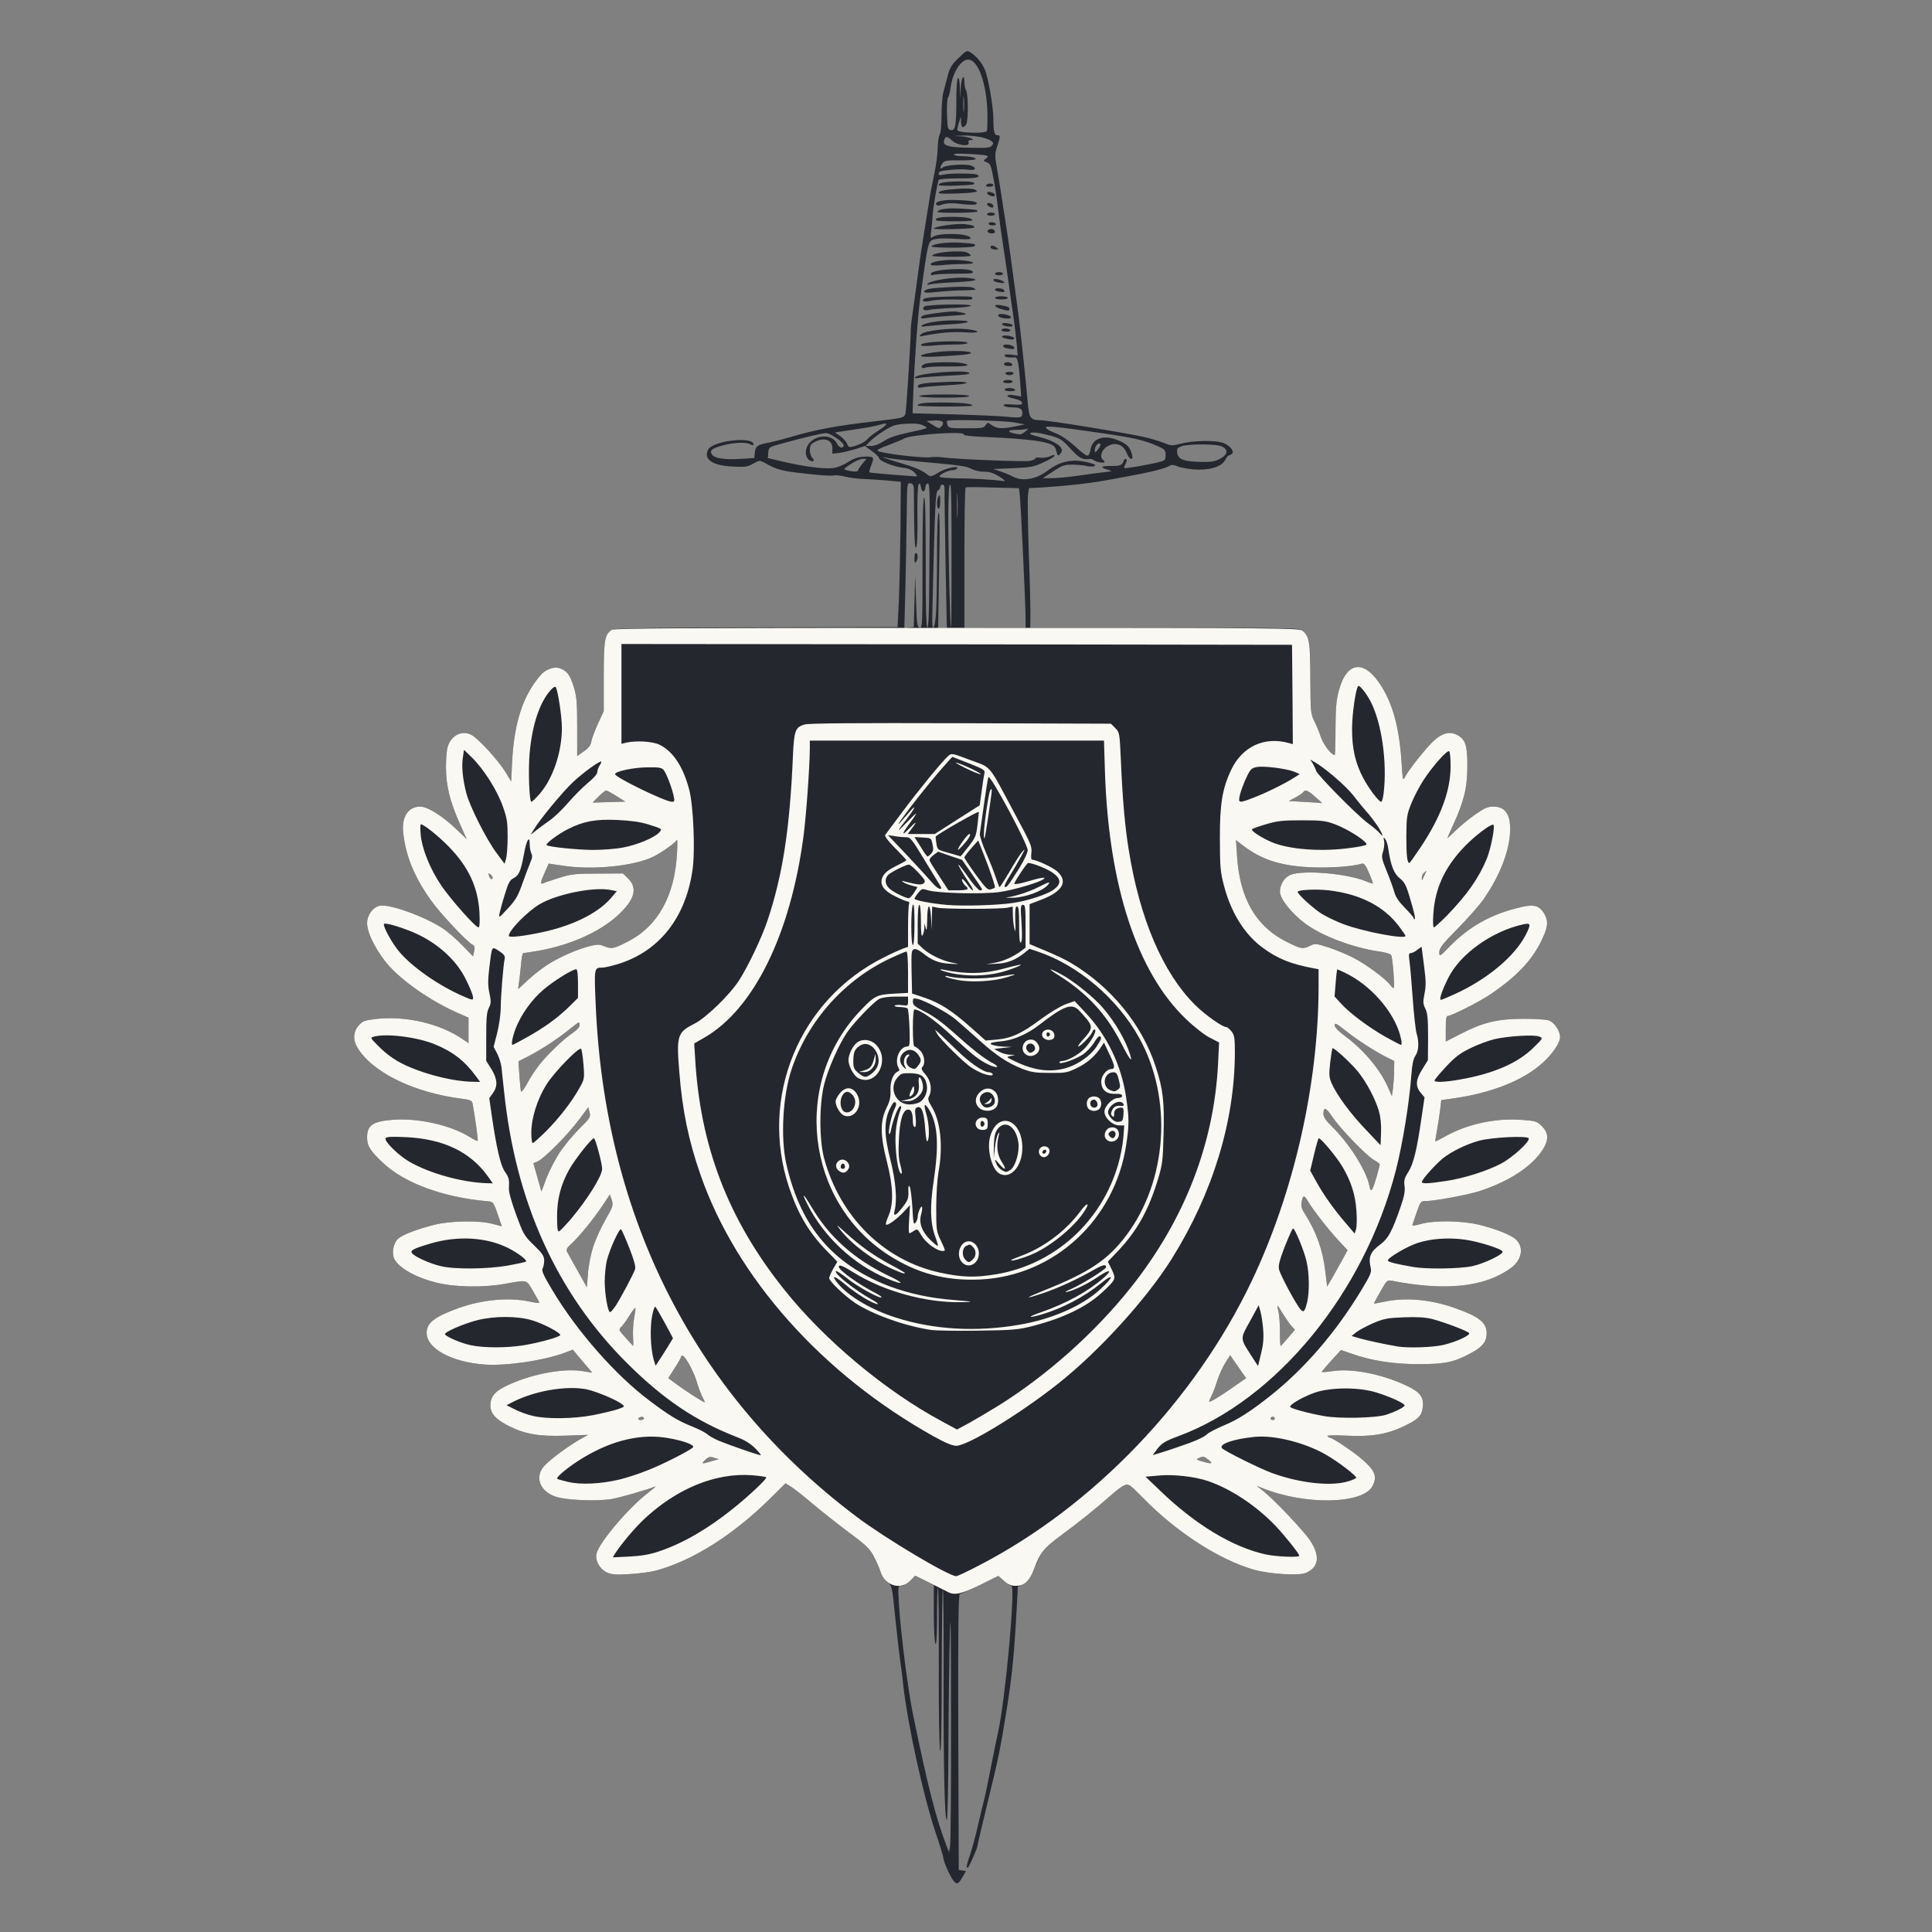 <!DOCTYPE svg PUBLIC "-//W3C//DTD SVG 20010904//EN" "http://www.w3.org/TR/2001/REC-SVG-20010904/DTD/svg10.dtd">
<svg className="logoSize" width="1200px" height="1200px" viewBox="0 0 12000 12000" preserveAspectRatio="xMidYMid meet">
<rect x="0" y="0" width="12000" height="12000" fill="#808080" stroke="none"/>
<g id="layer101" fill="#25272e" stroke="none">
 <path d="M5919 11677 c-21 -29 -59 -116 -59 -134 0 -8 -22 -81 -49 -161 -76 -225 -174 -674 -201 -917 -5 -49 -14 -121 -20 -160 -5 -38 -19 -157 -30 -263 -19 -191 -20 -193 -49 -218 -16 -13 -35 -41 -42 -62 -6 -20 -25 -63 -41 -94 -26 -49 -47 -70 -157 -151 -69 -52 -170 -132 -225 -178 -54 -46 -114 -93 -133 -105 l-34 -21 -93 92 c-231 229 -485 389 -711 450 -33 9 -108 19 -166 22 -87 5 -112 3 -141 -11 -44 -21 -72 -73 -63 -116 15 -68 200 -286 318 -376 34 -26 55 -44 47 -41 -63 24 -217 68 -273 78 -92 15 -287 7 -349 -16 -95 -34 -127 -119 -71 -186 32 -38 146 -123 222 -167 l54 -30 -139 5 c-162 6 -248 -8 -348 -57 -85 -42 -118 -78 -120 -128 -1 -52 24 -87 87 -118 146 -75 360 -118 484 -98 l62 10 -26 -30 c-14 -17 -42 -50 -61 -72 l-34 -41 -47 18 c-133 50 -371 85 -506 74 -203 -16 -355 -100 -355 -196 0 -63 48 -100 200 -155 146 -52 310 -67 438 -40 34 7 62 11 62 7 0 -3 -18 -35 -39 -71 -43 -74 -32 -71 -175 -46 -137 25 -313 21 -428 -8 -139 -35 -249 -102 -264 -160 -10 -41 4 -93 32 -115 32 -25 115 -56 219 -83 102 -26 283 -29 366 -6 l56 15 -26 -76 c-24 -70 -28 -76 -56 -79 -279 -24 -521 -112 -656 -239 -80 -75 -99 -106 -99 -158 0 -76 35 -100 160 -110 155 -12 357 33 474 105 27 17 51 29 53 26 4 -4 -19 -165 -32 -232 -4 -18 -15 -23 -62 -29 -300 -37 -559 -163 -653 -318 -29 -47 -26 -100 8 -138 24 -27 36 -32 107 -40 185 -21 396 28 538 125 l37 25 0 -79 0 -79 -52 -23 c-162 -69 -333 -184 -432 -288 -79 -84 -146 -211 -146 -275 0 -51 35 -100 78 -109 60 -14 287 69 399 145 26 18 78 63 115 101 l66 68 7 -32 c6 -24 3 -33 -11 -41 -34 -17 -198 -192 -256 -273 -103 -144 -156 -272 -173 -416 -13 -102 29 -168 105 -168 46 0 139 58 226 142 l63 60 -44 -98 c-60 -134 -85 -236 -85 -348 0 -50 4 -106 10 -125 20 -72 88 -108 147 -77 42 21 166 156 211 229 l37 61 6 -125 c13 -243 68 -411 178 -537 31 -35 84 -54 118 -41 46 17 62 39 86 113 19 63 22 92 22 252 l0 180 41 -29 c31 -21 43 -38 47 -62 3 -18 22 -68 41 -110 l36 -78 0 -214 c0 -231 7 -267 53 -292 16 -8 258 -12 897 -14 l875 -2 8 -165 c4 -91 8 -294 10 -451 l2 -286 -90 -9 c-49 -4 -115 -8 -145 -9 -30 -1 -79 -7 -108 -14 -29 -7 -62 -11 -73 -8 -11 3 -59 1 -107 -4 -223 -23 -236 -26 -326 -76 -27 -14 -31 -14 -68 7 -35 20 -51 22 -127 18 -128 -6 -184 -46 -152 -106 29 -55 281 -83 281 -32 0 7 -6 8 -19 0 -28 -15 -98 -12 -166 5 -74 20 -91 33 -72 59 17 24 79 32 182 26 l80 -5 3 -32 c4 -41 17 -51 83 -63 30 -6 90 -21 134 -34 163 -48 283 -71 545 -101 161 -19 166 -20 174 -47 6 -20 35 -488 33 -529 0 -9 7 -69 17 -135 9 -65 24 -171 32 -234 8 -63 25 -171 36 -240 11 -69 24 -150 29 -180 4 -30 18 -102 30 -160 13 -58 23 -134 23 -170 1 -36 6 -74 13 -85 7 -12 11 -62 11 -120 0 -55 5 -118 11 -140 6 -22 18 -68 27 -103 14 -53 26 -72 68 -112 50 -48 52 -49 76 -33 34 22 67 61 86 103 22 51 54 233 54 311 0 76 6 99 26 99 18 0 18 7 -2 69 -16 47 -16 57 0 148 9 54 22 127 27 163 5 36 16 106 24 155 14 84 45 308 80 575 14 105 44 388 60 568 8 80 18 92 77 92 45 0 521 77 633 102 50 11 110 29 136 40 42 17 49 18 102 4 80 -21 222 -23 269 -3 43 18 68 55 47 68 -8 5 -16 9 -19 9 -3 0 -13 13 -22 30 -24 42 -105 64 -201 55 -40 -4 -84 -13 -98 -20 -16 -7 -32 -9 -40 -4 -31 19 -109 39 -271 69 -29 5 -93 17 -143 26 -95 17 -218 31 -372 41 l-92 5 -6 42 c-3 22 -1 187 5 366 7 179 11 355 10 393 l-1 67 834 0 c825 0 835 0 860 20 40 32 47 77 47 303 0 198 1 210 23 255 13 26 32 72 42 102 16 46 64 109 85 110 3 0 5 -73 5 -162 1 -135 4 -177 22 -242 50 -184 162 -191 268 -16 70 115 108 263 121 474 7 105 7 108 22 80 25 -48 139 -190 183 -228 51 -44 95 -54 138 -32 54 28 66 65 65 201 -1 132 -21 212 -90 363 -19 41 -34 76 -34 78 0 1 23 -20 51 -47 29 -28 83 -73 122 -100 57 -40 78 -49 112 -49 72 0 105 44 105 140 0 124 -61 286 -165 435 -27 39 -100 121 -162 184 -94 95 -113 120 -113 145 0 30 1 30 67 -38 117 -119 249 -194 417 -236 100 -26 135 -19 167 34 23 38 24 71 4 122 -60 149 -158 259 -342 383 -67 45 -238 131 -260 131 -10 0 -13 20 -13 79 l0 80 98 -50 c137 -70 226 -91 387 -91 72 0 142 4 157 11 33 12 68 65 68 102 0 36 -47 106 -110 162 -121 109 -314 185 -550 219 l-78 11 -7 61 c-4 34 -13 91 -20 129 -7 37 -11 67 -9 67 2 0 32 -16 67 -35 136 -75 312 -112 472 -99 84 6 92 9 122 39 42 42 44 84 5 146 -67 105 -210 198 -395 258 -72 23 -278 61 -331 61 -31 0 -33 3 -56 68 -13 37 -25 72 -27 79 -3 8 13 7 54 -5 83 -23 254 -21 363 6 105 26 197 63 227 92 49 47 36 124 -29 173 -161 121 -406 148 -743 82 -29 -5 -32 -2 -71 67 -23 40 -41 74 -40 75 1 1 30 -5 66 -12 129 -28 285 -14 435 39 149 52 197 89 199 154 1 51 -22 84 -86 120 -111 62 -168 75 -333 75 -161 0 -296 -21 -423 -66 l-63 -22 -59 65 c-33 36 -59 68 -60 71 0 3 28 1 62 -4 122 -20 311 17 465 90 85 40 108 72 100 135 -7 54 -29 75 -122 119 -105 49 -200 64 -356 56 -75 -4 -117 -2 -114 3 4 6 11 10 16 10 16 0 151 91 204 138 77 68 90 104 60 162 -58 113 -418 120 -681 14 l-39 -15 35 27 c68 52 256 250 298 313 63 96 54 167 -28 201 -44 18 -225 7 -320 -20 -216 -61 -485 -235 -691 -447 -85 -86 -88 -88 -115 -77 -16 7 -63 42 -104 79 -67 59 -178 147 -345 273 -46 35 -62 55 -86 110 -54 122 -64 137 -96 152 l-31 15 -6 115 c-16 299 -30 441 -62 640 -42 261 -50 301 -125 607 -32 133 -59 247 -59 253 0 10 -48 119 -57 129 -1 2 -5 2 -8 -1 -3 -3 5 -36 19 -74 13 -38 36 -123 51 -189 15 -66 31 -133 36 -150 5 -16 24 -109 43 -205 19 -97 39 -196 45 -220 45 -199 110 -910 83 -910 -6 0 -27 -14 -46 -31 l-35 -31 -114 56 c-62 31 -119 56 -125 56 -9 0 -12 202 -10 858 l3 857 22 3 23 3 -23 40 c-25 44 -36 47 -58 16z m-12 -1017 c0 -525 -2 -688 -7 -520 -4 135 -8 450 -9 700 -1 250 -5 458 -10 463 -14 14 -22 -370 -20 -911 1 -282 -1 -516 -5 -519 -3 -4 -6 227 -7 513 0 338 -4 509 -10 489 -5 -17 -9 -239 -8 -518 1 -268 -1 -491 -5 -494 -3 -4 -6 77 -6 178 0 122 -4 179 -10 169 -5 -8 -10 -94 -10 -191 l0 -175 -58 -28 -58 -28 -31 31 c-18 17 -41 31 -54 31 -22 0 -22 1 -16 108 10 175 56 534 87 687 94 457 143 650 213 830 l12 30 6 -40 c4 -22 7 -384 6 -805z m-1488 -1584 l45 -13 -30 -9 c-24 -8 -33 -6 -53 13 -28 26 -23 28 38 9z m3086 -10 c-25 -20 -33 -22 -54 -12 -24 11 -24 11 15 23 61 18 72 15 39 -11z m-3505 -256 c0 -5 -6 -10 -14 -10 -8 0 -18 5 -21 10 -3 6 3 10 14 10 12 0 21 -4 21 -10z m3918 -1 c-2 -6 -8 -10 -13 -10 -5 0 -11 4 -13 10 -2 6 4 11 13 11 9 0 15 -5 13 -11z m-3557 -136 c-10 -21 -26 -64 -35 -96 -18 -60 -71 -157 -87 -157 -5 0 -9 4 -9 8 0 5 -18 37 -40 70 l-39 62 57 42 c51 38 161 108 169 108 2 0 -5 -17 -16 -37z m3301 -59 l78 -54 -34 -48 c-18 -26 -40 -58 -49 -71 l-16 -24 -31 49 c-17 27 -39 77 -50 111 -10 34 -26 76 -35 92 -8 17 -15 33 -15 36 0 9 66 -30 152 -91z m-3730 -312 c-2 -32 1 -85 7 -117 6 -32 9 -60 7 -62 -2 -2 -18 19 -35 46 -17 28 -39 59 -50 70 -20 20 -20 20 25 70 25 28 47 51 47 51 1 0 1 -26 -1 -58z m4068 8 l43 -51 -21 -22 c-11 -12 -34 -46 -52 -74 -17 -29 -33 -53 -35 -53 -2 0 1 17 6 38 5 20 9 76 9 125 0 48 2 87 4 87 2 0 23 -23 46 -50z m-4316 -565 c14 -44 48 -120 76 -168 48 -84 50 -91 40 -123 l-12 -35 -45 68 c-58 87 -144 192 -192 236 -31 28 -36 38 -28 53 5 11 35 64 66 119 l56 100 7 -85 c3 -47 18 -121 32 -165z m4659 70 l27 -50 -56 -60 c-60 -64 -158 -189 -189 -242 -24 -42 -33 -41 -40 1 -5 26 -1 43 18 72 75 119 113 228 129 362 l11 93 37 -63 c20 -35 48 -86 63 -113z m-4868 -655 c27 -41 82 -108 122 -148 69 -68 73 -75 65 -104 l-8 -31 -59 79 c-68 92 -217 242 -256 258 l-26 11 25 88 25 88 31 -83 c18 -46 54 -117 81 -158z m5074 153 c11 -39 21 -75 21 -80 0 -5 -16 -17 -36 -28 -44 -24 -213 -198 -260 -270 -38 -57 -54 -62 -54 -17 0 20 15 42 56 82 107 106 212 273 230 367 8 44 17 34 43 -54z m110 -660 l1 -63 -52 -26 c-73 -37 -181 -107 -255 -166 -53 -42 -63 -47 -63 -30 0 13 24 38 68 70 115 86 215 206 263 315 l24 55 7 -46 c3 -26 7 -75 7 -109z m-5314 -33 c52 -68 156 -167 213 -205 24 -16 42 -35 42 -46 0 -11 -2 -19 -5 -19 -3 0 -31 21 -63 47 -69 56 -165 119 -249 163 l-63 32 6 87 c3 47 8 92 10 100 2 7 18 -13 36 -45 17 -33 50 -84 73 -114z m75 -640 c79 -46 166 -83 241 -103 48 -12 61 -12 89 -1 48 20 61 18 150 -28 186 -95 291 -284 305 -548 3 -52 3 -90 -1 -83 -7 16 -91 76 -142 102 -118 60 -379 87 -565 58 l-89 -13 -24 54 c-29 65 -30 77 -6 67 9 -5 53 -19 97 -33 71 -23 98 -26 237 -26 l157 -1 30 29 c65 62 44 136 -67 236 -112 101 -294 181 -486 215 -49 8 -92 15 -96 15 -5 0 -11 33 -14 73 -4 39 -9 90 -13 112 l-5 39 68 -63 c38 -35 98 -80 134 -101z m5235 57 c-4 -52 -10 -100 -15 -106 -4 -7 -37 -16 -73 -21 -165 -24 -358 -97 -462 -175 -84 -63 -155 -153 -155 -196 0 -45 27 -89 65 -105 79 -32 352 -9 470 40 21 9 40 15 42 13 1 -2 -9 -31 -24 -65 -19 -46 -31 -61 -42 -58 -61 18 -200 28 -315 23 -188 -8 -307 -46 -421 -132 l-48 -37 6 93 c16 267 116 442 307 538 92 46 103 48 148 25 30 -15 37 -14 115 11 45 15 116 44 157 66 78 40 201 132 227 169 8 12 17 19 20 16 3 -2 2 -47 -2 -99z m198 -612 c9 -18 9 -19 -6 -6 -10 7 -17 23 -16 35 0 14 2 16 6 6 3 -8 10 -24 16 -35z m-5793 26 c0 -5 -6 -14 -14 -20 -12 -10 -13 -8 -9 8 5 21 23 30 23 12z m770 -506 c-30 -19 -60 -35 -65 -35 -6 0 -27 17 -48 38 l-36 37 102 -3 101 -3 -54 -34z m4340 5 c-46 -41 -64 -48 -75 -30 -4 6 -25 20 -48 33 l-42 22 100 6 c55 3 102 6 105 7 3 0 -15 -17 -40 -38z m-2490 -1215 l4 -160 6 160 c4 142 7 160 23 163 16 3 17 -21 17 -402 0 -270 3 -406 10 -406 7 0 10 135 10 402 -1 272 3 404 10 406 7 3 11 -95 12 -302 5 -548 4 -589 -9 -593 -6 -2 -13 7 -15 22 -4 36 -22 36 -28 0 -4 -23 -8 -27 -15 -15 -5 8 -8 96 -7 195 2 109 -1 186 -8 195 -7 10 -10 -38 -12 -160 -1 -96 -2 -188 -2 -205 -1 -22 -6 -31 -22 -33 -20 -3 -20 1 -22 180 -1 101 -5 304 -8 451 l-7 269 29 -4 29 -3 5 -160z m134 73 c3 -50 6 -209 6 -354 0 -166 4 -265 10 -269 7 -4 8 112 3 354 l-6 361 27 0 27 0 -8 -407 c-4 -225 -7 -425 -6 -445 1 -27 -3 -38 -13 -38 -8 0 -14 7 -14 15 0 7 -7 18 -15 22 -12 7 -16 70 -25 383 -5 206 -10 396 -10 423 0 82 17 51 24 -45z m96 -154 c1 -557 0 -644 -10 -644 -6 0 -10 72 -10 198 0 223 11 694 17 689 2 -2 3 -111 3 -243z m460 189 c1 -74 -30 -715 -36 -769 l-5 -42 -162 -4 c-89 -3 -165 -3 -169 -1 -5 2 -8 200 -8 439 l0 434 190 0 190 0 0 -57z m-423 -765 c-2 -35 -3 -7 -3 62 0 69 1 97 3 63 2 -35 2 -91 0 -125z m260 -118 c-36 -22 -60 -30 -95 -30 -26 0 -60 -8 -77 -17 -32 -18 -68 -23 -325 -46 -91 -8 -178 -18 -195 -22 -65 -16 -15 4 75 30 93 27 138 46 172 74 18 14 23 13 76 -19 38 -23 119 -39 108 -22 -4 7 -16 12 -28 12 -28 0 -89 30 -82 41 3 5 58 10 122 10 97 1 188 7 281 17 8 1 -6 -11 -32 -28z m226 4 c20 -7 52 -24 70 -38 82 -63 162 -79 262 -52 37 10 45 16 32 21 -9 4 -30 4 -45 0 -15 -5 -54 -8 -87 -9 -54 0 -66 3 -124 42 l-64 42 55 0 c30 0 99 -6 154 -14 54 -8 128 -18 164 -22 60 -7 62 -8 33 -16 -54 -14 -46 -25 18 -24 58 1 69 -4 82 -39 3 -5 8 -6 13 -2 4 4 2 17 -5 28 -7 12 -10 23 -8 26 5 5 155 -21 220 -38 33 -9 37 -13 37 -43 0 -29 -5 -35 -47 -54 -94 -41 -146 -53 -428 -93 -146 -21 -217 -29 -246 -29 -25 0 -28 2 -17 13 7 7 35 21 62 31 30 12 75 43 113 78 34 32 69 58 76 58 9 0 17 -15 21 -39 11 -71 87 -94 178 -53 50 22 65 38 78 81 13 47 -14 40 -33 -8 -23 -56 -81 -70 -131 -30 -26 21 -35 62 -16 74 6 3 10 10 10 14 0 10 -51 2 -67 -11 -6 -5 -17 -8 -25 -7 -45 6 -64 -5 -120 -65 -60 -65 -63 -67 -187 -95 -25 -5 -51 -6 -59 -2 -10 6 2 12 39 21 119 29 180 74 145 108 -16 17 -15 19 -30 -32 -13 -41 -129 -59 -464 -73 -64 -3 -110 -9 -106 -14 14 -23 -332 0 -371 25 -11 7 -55 25 -98 41 -50 18 -74 31 -65 36 30 16 280 46 328 39 19 -3 58 -2 85 2 77 10 485 27 528 21 20 -3 37 -10 37 -15 0 -6 14 -8 33 -5 18 2 44 -2 60 -9 17 -9 27 -11 27 -4 0 6 -30 25 -67 41 -59 28 -79 32 -190 37 l-123 5 47 16 c27 9 62 24 78 33 36 19 87 20 138 2z m-752 -28 c-16 -17 -39 -27 -74 -31 -62 -8 -147 -43 -147 -60 0 -6 -20 -26 -44 -43 l-44 -32 -58 19 c-33 10 -78 21 -101 24 l-43 5 0 -34 c0 -52 -50 -70 -110 -39 -24 13 -30 22 -30 50 0 18 7 40 15 48 18 18 8 29 -15 17 -26 -14 -33 -55 -15 -90 37 -71 153 -80 184 -14 12 26 41 33 41 9 0 -18 -82 -75 -109 -75 -22 0 -138 27 -271 64 -84 23 -85 23 -88 57 l-3 34 93 22 c127 30 250 46 306 41 29 -3 66 -17 99 -38 40 -25 64 -32 105 -34 58 -1 60 2 37 61 -7 18 -11 34 -9 37 3 2 66 8 140 14 74 5 141 10 149 11 10 0 7 -7 -8 -23z m-351 -15 c0 -5 12 -23 26 -40 l26 -31 -24 0 c-14 0 -46 14 -73 32 -47 31 -48 33 -24 39 36 10 69 10 69 0z m2251 -73 c46 -26 49 -55 9 -75 -31 -16 -205 -17 -249 -2 -28 10 -32 15 -29 42 4 40 45 55 151 56 63 1 85 -3 118 -21z m-747 -90 c-9 -14 -34 12 -34 36 1 21 1 21 20 -3 11 -12 17 -27 14 -33z m-1483 -4 c14 -7 32 -20 39 -29 8 -10 38 -33 68 -52 60 -38 62 -53 5 -34 -21 6 -92 20 -158 29 l-119 18 33 23 c18 13 37 34 42 47 7 21 13 23 36 18 16 -4 40 -13 54 -20z m137 -13 c28 -20 75 -37 140 -51 146 -32 141 -30 107 -47 -21 -11 -49 -14 -105 -11 -67 4 -84 9 -137 42 -33 20 -73 51 -89 67 l-28 29 35 0 c21 0 50 -12 77 -29z m882 -62 c18 -15 20 -19 7 -15 -10 3 -39 6 -63 6 -70 0 -57 18 21 28 6 1 21 -8 35 -19z m-520 -34 c20 -24 -1 -37 -51 -33 l-44 3 35 22 c42 27 44 27 60 8z m272 -4 c12 -19 12 -19 39 0 31 22 63 24 145 7 l59 -12 -65 -12 c-62 -12 -407 -20 -417 -10 -3 2 -2 14 2 25 6 20 14 21 116 21 97 0 110 -2 121 -19z m228 -76 c0 -27 -17 -35 -70 -35 -21 0 -42 -5 -46 -11 -5 -8 11 -10 55 -7 52 4 61 2 59 -11 -2 -10 -22 -20 -53 -26 -57 -12 -46 -30 11 -19 l37 7 -7 -95 c-7 -102 -16 -148 -28 -148 -5 0 -21 0 -38 0 -16 0 -30 -5 -30 -11 0 -8 14 -10 41 -6 l40 5 -6 -71 c-4 -40 -11 -101 -16 -137 -5 -36 -21 -145 -34 -242 -14 -98 -32 -219 -40 -270 -8 -51 -19 -133 -25 -183 -5 -49 -18 -135 -28 -189 -16 -88 -21 -100 -43 -108 -23 -9 -23 -10 -5 -23 25 -19 15 -22 -107 -29 -63 -3 -96 -2 -92 4 3 6 25 10 48 10 23 0 52 3 65 6 47 13 19 20 -74 20 -83 -1 -97 1 -110 18 -18 25 -18 42 0 27 20 -17 145 -25 179 -12 38 15 24 33 -19 25 -19 -3 -68 -3 -109 1 -57 5 -75 10 -75 22 0 11 7 13 33 7 37 -9 192 -8 207 1 27 16 -10 24 -116 23 -64 0 -119 4 -123 9 -8 8 -39 194 -39 228 0 11 -3 47 -7 80 -7 51 -6 58 6 48 35 -29 227 -25 237 5 3 9 -18 10 -86 6 -49 -4 -106 -4 -126 0 -53 10 -49 -5 -100 366 -16 118 -35 376 -43 581 l-5 136 263 7 c145 4 293 11 329 15 79 8 90 5 90 -24z m-189 -1661 c11 -14 10 -18 -5 -29 -26 -20 -108 -35 -174 -33 l-57 2 50 3 c47 4 91 23 52 23 -10 0 -14 5 -11 15 11 27 -68 19 -100 -10 -32 -29 -42 -31 -50 -9 -15 40 17 50 180 52 82 2 104 -1 115 -14z m-32 -89 c3 -4 5 -52 4 -107 -3 -185 -57 -338 -120 -338 -45 0 -96 81 -108 170 -4 30 -11 60 -17 66 -5 7 -7 54 -6 105 3 87 5 94 24 97 28 4 34 -27 34 -189 0 -74 4 -130 10 -134 6 -4 11 20 12 62 l2 68 3 -67 c4 -67 23 -98 23 -37 0 17 4 38 10 48 15 28 15 198 0 216 -20 24 -30 18 -31 -17 l-1 -33 -13 40 c-7 22 -10 42 -8 45 14 16 167 20 182 5z m-142 -207 c-2 -24 -4 -7 -4 37 0 44 2 63 4 43 2 -21 2 -57 0 -80z"/>
 <path d="M5680 3467 c0 -23 4 -36 10 -32 13 8 13 35 0 55 -7 11 -10 5 -10 -23z"/>
 <path d="M5820 3128 c0 -18 5 -40 10 -48 7 -11 10 -2 10 33 0 26 -4 47 -10 47 -5 0 -10 -15 -10 -32z"/>
 <path d="M5700 2519 c0 -14 37 -19 148 -19 119 0 192 7 192 19 0 4 -76 6 -170 6 -93 0 -170 -3 -170 -6z"/>
 <path d="M5710 2460 c0 -6 58 -10 155 -10 97 0 155 4 155 10 0 6 -58 10 -155 10 -97 0 -155 -4 -155 -10z"/>
 <path d="M6240 2420 c0 -5 13 -10 29 -10 17 0 33 5 36 10 4 6 -8 10 -29 10 -20 0 -36 -4 -36 -10z"/>
 <path d="M5700 2402 c0 -18 33 -24 166 -29 82 -4 133 -2 137 4 4 6 -41 12 -121 16 -70 4 -139 9 -154 13 -17 4 -28 2 -28 -4z"/>
 <path d="M6230 2370 c0 -5 14 -10 30 -10 17 0 30 5 30 10 0 6 -13 10 -30 10 -16 0 -30 -4 -30 -10z"/>
 <path d="M5685 2342 c23 -25 314 -47 335 -26 8 8 -27 13 -127 17 -76 4 -156 10 -178 13 -29 5 -37 4 -30 -4z"/>
 <path d="M6245 2320 c-4 -6 7 -10 25 -10 18 0 29 4 25 10 -3 6 -15 10 -25 10 -10 0 -22 -4 -25 -10z"/>
 <path d="M5725 2281 c-3 -6 5 -15 20 -21 29 -11 185 -14 234 -4 63 13 28 21 -91 20 -68 -1 -130 3 -139 7 -10 5 -20 4 -24 -2z"/>
 <path d="M6252 2272 c-26 -4 -20 -22 8 -22 20 0 36 16 23 22 -5 2 -18 2 -31 0z"/>
 <path d="M5720 2211 c0 -14 117 -31 211 -31 106 0 138 16 48 24 -150 13 -259 16 -259 7z"/>
 <path d="M6253 2163 c-28 -5 -30 -23 -4 -23 26 0 51 10 51 21 0 9 -8 10 -47 2z"/>
 <path d="M5720 2143 c0 -13 82 -23 198 -23 55 0 92 4 92 10 0 6 -33 10 -77 10 -43 0 -108 3 -145 7 -43 4 -68 2 -68 -4z"/>
 <path d="M6240 2101 c-35 -10 -10 -22 29 -15 17 4 31 10 31 15 0 10 -24 10 -60 0z"/>
 <path d="M5721 2076 c21 -23 191 -41 282 -32 95 11 86 28 -10 20 -68 -5 -157 2 -258 22 -28 6 -29 5 -14 -10z"/>
 <path d="M6220 2050 c0 -5 11 -10 24 -10 14 0 28 5 31 10 4 6 -7 10 -24 10 -17 0 -31 -4 -31 -10z"/>
 <path d="M5725 2022 c17 -17 112 -32 200 -32 124 0 112 17 -18 24 -61 3 -130 9 -152 12 -27 4 -37 3 -30 -4z"/>
 <path d="M6237 2023 c-9 -2 -15 -8 -13 -12 7 -10 66 -1 66 10 0 9 -22 10 -53 2z"/>
 <path d="M5720 1972 c0 -6 12 -13 28 -16 68 -14 168 -24 196 -20 81 14 74 19 -34 25 -63 4 -132 10 -152 14 -25 5 -38 4 -38 -3z"/>
 <path d="M6218 1973 c-10 -2 -18 -9 -18 -14 0 -5 8 -9 18 -9 28 0 62 12 62 21 0 9 -31 10 -62 2z"/>
 <path d="M5736 1922 c-3 -6 -1 -14 6 -19 20 -12 288 -17 288 -5 0 6 -47 12 -117 15 -65 3 -130 8 -144 12 -15 4 -29 3 -33 -3z"/>
 <path d="M6213 1918 c-45 -15 -42 -30 5 -22 43 8 52 12 52 25 0 11 -15 10 -57 -3z"/>
 <path d="M5735 1870 c-12 -19 26 -25 163 -28 98 -3 142 -1 142 7 0 14 -3 14 -120 11 -52 -1 -114 3 -138 8 -23 6 -44 6 -47 2z"/>
 <path d="M6180 1850 c0 -5 18 -10 40 -10 22 0 40 5 40 10 0 6 -18 10 -40 10 -22 0 -40 -4 -40 -10z"/>
 <path d="M5740 1812 c0 -16 38 -23 166 -29 81 -4 127 -2 140 5 19 11 18 11 -1 13 -11 1 -51 3 -90 3 -38 1 -103 6 -142 10 -48 6 -73 5 -73 -2z"/>
 <path d="M6208 1812 c-16 -2 -28 -8 -28 -13 0 -13 47 -11 55 2 9 14 5 15 -27 11z"/>
 <path d="M5760 1767 c0 -24 176 -51 259 -40 76 10 42 20 -86 26 -71 3 -138 9 -150 12 -13 4 -23 5 -23 2z"/>
 <path d="M6193 1753 c-13 -2 -23 -9 -23 -15 0 -12 49 -2 65 13 9 9 -1 10 -42 2z"/>
 <path d="M5782 1699 c9 -27 237 -39 258 -14 11 13 -1 15 -101 15 -63 0 -125 3 -138 7 -18 4 -23 2 -19 -8z"/>
 <path d="M6180 1700 c0 -5 11 -10 25 -10 14 0 25 5 25 10 0 6 -11 10 -25 10 -14 0 -25 -4 -25 -10z"/>
 <path d="M5780 1642 c0 -19 101 -33 183 -26 97 8 111 24 20 24 -37 0 -98 3 -135 7 -45 4 -68 2 -68 -5z"/>
 <path d="M5790 1589 c0 -22 184 -38 218 -20 12 6 22 15 22 19 0 4 -54 7 -120 7 -66 0 -120 -3 -120 -6z"/>
 <path d="M6155 1541 c-10 -17 11 -21 31 -6 18 14 18 14 -3 15 -12 0 -24 -4 -28 -9z"/>
 <path d="M5785 1530 c10 -16 100 -27 175 -23 91 5 111 10 90 23 -18 11 -272 11 -265 0z"/>
 <path d="M6135 1440 c-8 -12 20 -24 35 -15 5 3 10 10 10 16 0 12 -37 12 -45 -1z"/>
 <path d="M5800 1420 c0 -13 138 -33 192 -28 45 5 67 13 57 22 -9 8 -249 14 -249 6z"/>
 <path d="M6140 1390 c0 -5 9 -10 19 -10 11 0 23 5 26 10 4 6 -5 10 -19 10 -14 0 -26 -4 -26 -10z"/>
 <path d="M5814 1368 c-9 -14 22 -21 100 -21 80 0 126 8 126 21 0 9 -221 9 -226 0z"/>
 <path d="M6130 1330 c0 -5 11 -10 25 -10 14 0 25 5 25 10 0 6 -11 10 -25 10 -14 0 -25 -4 -25 -10z"/>
 <path d="M5823 1316 c6 -18 58 -25 150 -20 86 5 106 8 96 18 -9 9 -249 11 -246 2z"/>
 <path d="M6140 1280 c-8 -5 -11 -12 -8 -16 10 -9 38 3 38 16 0 12 -10 13 -30 0z"/>
 <path d="M5815 1271 c-12 -21 49 -33 141 -28 92 4 127 13 105 26 -6 4 -44 3 -84 -1 -69 -9 -102 -7 -138 7 -10 3 -20 2 -24 -4z"/>
 <path d="M6140 1210 c-8 -5 -12 -12 -8 -15 9 -9 48 4 48 16 0 12 -21 11 -40 -1z"/>
 <path d="M5830 1199 c0 -13 36 -21 121 -26 52 -4 94 -1 105 5 17 10 17 11 -6 16 -40 8 -220 13 -220 5z"/>
 <path d="M5830 1150 c0 -15 39 -22 126 -23 73 -1 106 5 93 17 -9 8 -219 14 -219 6z"/>
 <path d="M6125 1150 c3 -5 15 -10 26 -10 10 0 19 5 19 10 0 6 -12 10 -26 10 -14 0 -23 -4 -19 -10z"/>
 </g>
<g id="layer102" fill="#faf8f2" stroke="none">
 <path d="M5889 9889 c-8 -4 -57 -29 -109 -55 l-96 -47 -31 32 c-60 60 -156 30 -184 -57 -6 -20 -25 -63 -41 -94 -26 -49 -47 -70 -157 -151 -69 -52 -170 -132 -225 -178 -54 -46 -114 -93 -133 -105 l-34 -21 -93 92 c-231 229 -485 389 -711 450 -33 9 -108 19 -166 22 -87 5 -112 3 -141 -11 -44 -21 -72 -73 -63 -116 15 -68 200 -286 318 -376 34 -26 55 -44 47 -41 -63 24 -217 68 -273 78 -92 15 -287 7 -349 -16 -95 -34 -127 -119 -71 -186 32 -38 146 -123 222 -167 l54 -30 -139 5 c-162 6 -248 -8 -348 -57 -85 -42 -118 -78 -120 -128 -1 -52 24 -87 87 -118 146 -75 360 -118 484 -98 l62 10 -26 -30 c-14 -17 -42 -50 -61 -72 l-34 -41 -47 18 c-133 50 -371 85 -506 74 -203 -16 -355 -100 -355 -196 0 -63 48 -100 200 -155 146 -52 310 -67 438 -40 34 7 62 11 62 7 0 -3 -18 -35 -39 -71 -43 -74 -32 -71 -175 -46 -137 25 -313 21 -428 -8 -139 -35 -249 -102 -264 -160 -10 -41 4 -93 32 -115 32 -25 115 -56 219 -83 102 -26 283 -29 366 -6 l56 15 -26 -76 c-24 -70 -28 -76 -56 -79 -279 -24 -521 -112 -656 -239 -80 -75 -99 -106 -99 -158 0 -76 35 -100 160 -110 155 -12 357 33 474 105 27 17 51 29 53 26 4 -4 -19 -165 -32 -232 -4 -18 -15 -23 -62 -29 -300 -37 -559 -163 -653 -318 -29 -47 -26 -100 8 -138 24 -27 36 -32 107 -40 185 -21 396 28 538 125 l37 25 0 -79 0 -79 -52 -23 c-162 -69 -333 -184 -432 -288 -79 -84 -146 -211 -146 -275 0 -51 35 -100 78 -109 60 -14 287 69 399 145 26 18 78 63 115 101 l66 68 7 -32 c6 -24 3 -33 -11 -41 -34 -17 -198 -192 -256 -273 -103 -144 -156 -272 -173 -416 -13 -102 29 -168 105 -168 46 0 139 58 226 142 l63 60 -44 -98 c-60 -134 -85 -236 -85 -348 0 -50 4 -106 10 -125 20 -72 88 -108 147 -77 42 21 166 156 211 229 l37 61 6 -125 c13 -243 68 -411 178 -537 31 -35 84 -54 118 -41 46 17 62 39 86 113 19 63 22 92 22 252 l0 180 41 -29 c31 -21 43 -38 47 -62 3 -18 22 -68 41 -110 l36 -78 0 -214 c0 -228 6 -263 50 -291 16 -10 462 -12 2143 -12 2049 0 2123 1 2147 18 42 32 49 71 49 300 1 203 2 215 24 260 13 26 32 72 42 102 16 46 64 109 85 110 3 0 5 -73 5 -162 1 -135 4 -177 22 -242 50 -184 162 -191 268 -16 70 115 108 263 121 474 7 105 7 108 22 80 25 -48 139 -190 183 -228 51 -44 95 -54 138 -32 54 28 66 65 65 201 -1 132 -21 212 -90 363 -19 41 -34 76 -34 78 0 1 23 -20 51 -47 29 -28 83 -73 122 -100 57 -40 78 -49 112 -49 72 0 105 44 105 140 0 124 -61 286 -165 435 -27 39 -100 121 -162 184 -94 95 -113 120 -113 145 0 30 1 30 67 -38 117 -119 249 -194 417 -236 100 -26 135 -19 167 34 23 38 24 71 4 122 -60 149 -158 259 -342 383 -67 45 -238 131 -260 131 -10 0 -13 20 -13 79 l0 80 98 -50 c137 -70 226 -91 387 -91 72 0 142 4 157 11 33 12 68 65 68 102 0 36 -47 106 -110 162 -121 109 -314 185 -550 219 l-78 11 -7 61 c-4 34 -13 91 -20 129 -7 37 -11 67 -9 67 2 0 32 -16 67 -35 136 -75 312 -112 472 -99 84 6 92 9 122 39 42 42 44 84 5 146 -67 105 -210 198 -395 258 -72 23 -278 61 -331 61 -31 0 -33 3 -56 68 -13 37 -25 72 -27 79 -3 8 13 7 54 -5 83 -23 254 -21 363 6 105 26 197 63 227 92 49 47 36 124 -29 173 -161 121 -406 148 -743 82 -29 -5 -32 -2 -71 67 -23 40 -41 74 -40 75 1 1 30 -5 66 -12 129 -28 285 -14 435 39 149 52 197 89 199 154 1 51 -22 84 -86 120 -111 62 -168 75 -333 75 -161 0 -296 -21 -423 -66 l-63 -22 -59 65 c-33 36 -59 68 -60 71 0 3 28 1 62 -4 122 -20 311 17 465 90 85 40 108 72 100 135 -7 54 -29 75 -122 119 -105 49 -200 64 -356 56 -75 -4 -117 -2 -114 3 4 6 11 10 16 10 16 0 151 91 204 138 77 68 90 104 60 162 -58 113 -418 120 -681 14 l-39 -15 35 27 c68 52 256 250 298 313 63 96 54 167 -28 201 -44 18 -225 7 -320 -20 -216 -61 -485 -235 -691 -447 -85 -86 -88 -88 -116 -77 -16 7 -55 36 -88 66 -87 77 -196 164 -308 247 -105 77 -123 100 -163 203 -30 79 -61 108 -115 108 -29 0 -47 -8 -73 -31 l-35 -31 -115 57 c-112 55 -157 65 -197 44z m196 -168 c708 -367 1337 -1024 1689 -1763 263 -552 415 -1222 416 -1830 l0 -108 -27 -5 c-146 -27 -227 -60 -321 -129 -111 -82 -195 -216 -239 -382 -23 -90 -26 -117 -26 -294 -1 -215 15 -312 70 -428 69 -146 208 -210 361 -166 l22 6 -2 -308 -3 -309 -2082 -3 -2083 -2 0 310 0 310 33 -8 c60 -13 160 -7 202 13 85 41 148 136 186 280 26 101 38 381 20 501 -43 294 -205 500 -456 580 -42 13 -88 24 -103 24 -52 0 -52 -1 -42 230 56 1326 617 2427 1622 3182 178 134 569 367 617 368 8 0 74 -31 146 -69z m-1992 -85 c148 -50 298 -136 458 -264 100 -80 215 -188 208 -196 -3 -4 -43 -9 -87 -13 -229 -17 -474 84 -680 281 -53 51 -132 145 -168 200 l-18 29 104 -5 c75 -4 127 -13 183 -32z m3977 27 c0 -12 -84 -118 -144 -182 -122 -128 -276 -231 -423 -282 -83 -28 -215 -43 -308 -34 l-80 7 91 87 c221 213 452 351 656 396 66 14 208 20 208 8z m-4224 -473 c44 -10 125 -37 180 -59 94 -37 258 -121 278 -141 14 -14 -54 -40 -149 -57 -169 -31 -350 11 -534 122 -85 51 -169 120 -160 130 4 3 35 12 70 20 78 18 200 12 315 -15z m4534 9 c19 -6 39 -15 43 -19 10 -9 -115 -104 -193 -148 -132 -74 -319 -120 -440 -107 -130 13 -221 45 -200 70 14 17 236 127 310 154 178 65 375 85 480 50z m-3961 -123 l45 -13 -30 -9 c-24 -8 -33 -6 -53 13 -28 26 -23 28 38 9z m3086 -10 c-25 -20 -33 -22 -54 -12 -24 11 -24 11 15 23 61 18 72 15 39 -11z m-2813 -69 c-30 -30 -65 -52 -115 -71 -257 -100 -457 -235 -683 -460 -436 -435 -692 -1001 -763 -1686 -6 -58 -14 -125 -16 -150 -3 -25 -15 -64 -27 -86 l-22 -42 22 -86 c12 -48 22 -117 22 -154 0 -69 16 -271 25 -308 3 -16 -5 -27 -35 -47 -47 -30 -44 -35 -61 106 -9 77 -9 110 1 156 11 51 10 64 -4 92 -13 25 -16 64 -16 180 l0 148 32 51 c38 62 41 107 9 150 l-22 31 16 112 c29 199 54 305 80 343 27 39 29 49 26 105 -2 22 16 84 45 164 45 122 50 131 111 190 52 50 63 67 63 94 0 18 -4 40 -10 50 -7 14 6 43 58 130 154 259 395 533 609 693 123 92 172 122 266 160 40 16 81 37 92 48 11 10 43 27 70 39 55 23 244 89 260 90 5 1 -10 -18 -33 -42z m2615 -6 c111 -37 168 -62 189 -82 11 -11 57 -34 100 -53 91 -37 169 -87 300 -191 210 -168 401 -390 558 -649 57 -94 66 -114 60 -140 -16 -69 -4 -99 60 -147 49 -37 72 -79 125 -232 23 -66 29 -98 25 -130 -5 -35 -1 -50 23 -87 32 -50 53 -135 82 -335 l19 -129 -24 -29 c-34 -40 -31 -82 11 -147 l34 -55 1 -142 c0 -114 -3 -150 -17 -178 -15 -31 -15 -43 -5 -94 10 -48 9 -79 -3 -172 -8 -63 -15 -115 -15 -117 0 -2 -12 6 -26 17 -15 12 -33 21 -42 21 -12 0 -13 9 -7 53 4 28 13 133 20 232 7 99 18 196 24 215 16 52 13 109 -8 138 -13 19 -20 54 -25 121 -13 175 -54 426 -96 590 -196 761 -741 1426 -1353 1652 -84 31 -106 45 -138 91 l-19 26 43 -13 c23 -7 70 -22 104 -34z m-3307 -181 c0 -5 -6 -10 -14 -10 -8 0 -18 5 -21 10 -3 6 3 10 14 10 12 0 21 -4 21 -10z m3918 -1 c-2 -6 -8 -10 -13 -10 -5 0 -11 4 -13 10 -2 6 4 11 13 11 9 0 15 -5 13 -11z m-4236 -19 c56 -11 124 -27 152 -36 47 -16 48 -18 30 -32 -38 -29 -161 -80 -222 -93 -127 -24 -323 10 -459 80 l-37 19 52 26 c29 15 78 33 110 40 86 21 254 19 374 -4z m4929 -3 c54 -18 105 -43 113 -56 7 -11 -81 -53 -175 -82 -104 -33 -274 -33 -374 -2 -74 24 -169 78 -161 92 6 10 108 38 207 56 94 18 324 13 390 -8z m-4250 -114 c-10 -21 -26 -64 -35 -96 -18 -60 -71 -157 -87 -157 -5 0 -9 4 -9 8 0 5 -18 37 -40 70 l-39 62 57 42 c51 38 161 108 169 108 2 0 -5 -17 -16 -37z m3301 -59 l78 -54 -34 -48 c-18 -26 -40 -58 -49 -71 l-16 -24 -31 49 c-17 27 -39 77 -50 111 -10 34 -26 76 -35 92 -8 17 -15 33 -15 36 0 9 66 -30 152 -91z m-3516 -246 l34 -56 -50 -94 c-28 -51 -55 -97 -59 -101 -5 -5 -14 22 -21 58 -14 73 -9 204 10 269 l12 39 19 -29 c11 -16 35 -54 55 -86z m3700 -108 c-3 -41 -11 -93 -17 -114 l-11 -39 -54 99 c-63 113 -63 104 13 222 l37 57 18 -75 c14 -54 18 -96 14 -150z m-4590 95 c102 -17 224 -52 224 -63 0 -15 -106 -71 -174 -91 -92 -28 -234 -28 -342 -1 -88 23 -208 75 -200 88 10 16 98 54 158 67 85 18 226 18 334 0z m5707 -1 c79 -18 171 -60 162 -74 -7 -12 -152 -67 -228 -87 -45 -11 -92 -14 -177 -11 -101 4 -124 8 -190 36 -41 18 -88 43 -105 56 l-30 24 51 15 c45 13 162 38 234 50 65 11 217 6 283 -9z m-5031 -52 c-2 -32 1 -85 7 -117 6 -32 9 -60 7 -62 -2 -2 -18 19 -35 46 -17 28 -39 59 -50 70 -20 20 -20 20 25 70 25 28 47 51 47 51 1 0 1 -26 -1 -58z m4068 8 l43 -51 -21 -22 c-11 -12 -34 -46 -52 -74 -17 -29 -33 -53 -35 -53 -2 0 1 17 6 38 5 20 9 76 9 125 0 48 2 87 4 87 2 0 23 -23 46 -50z m-4177 -198 c34 -52 113 -201 122 -230 4 -15 -7 -57 -36 -130 -23 -59 -46 -111 -51 -116 -10 -12 -71 122 -89 194 -7 30 -13 89 -13 130 0 79 20 190 33 190 5 0 20 -17 34 -38z m4296 -24 c15 -65 14 -181 -5 -258 -15 -64 -71 -200 -83 -200 -3 0 -26 50 -50 110 -32 83 -42 119 -37 143 6 33 105 217 134 250 19 22 26 14 41 -45z m-4435 -343 c14 -44 48 -120 76 -168 48 -84 50 -91 40 -123 l-12 -35 -45 68 c-58 87 -144 192 -192 236 -31 28 -36 38 -28 53 5 11 35 64 66 119 l56 100 7 -85 c3 -47 18 -121 32 -165z m4659 70 l27 -50 -56 -60 c-60 -64 -158 -189 -189 -242 -24 -42 -33 -41 -40 1 -5 26 -1 43 18 72 75 119 113 228 129 362 l11 93 37 -63 c20 -35 48 -86 63 -113z m-5190 46 c60 -11 111 -22 114 -25 9 -9 -50 -54 -114 -86 -134 -66 -312 -76 -480 -26 -108 32 -128 43 -113 61 18 22 112 64 177 79 85 21 287 19 416 -3z m5989 4 c72 -15 195 -73 191 -91 -3 -16 -146 -62 -232 -74 -103 -15 -214 -7 -298 21 -64 21 -183 91 -183 108 0 9 47 21 155 40 85 15 287 12 367 -4z m-717 -343 c-6 -100 -33 -184 -86 -274 -36 -61 -133 -178 -148 -178 -3 0 -16 45 -29 100 l-24 101 37 67 c46 83 106 168 182 257 l57 67 9 -28 c4 -16 6 -66 2 -112z m-4881 52 c104 -123 196 -270 196 -314 0 -34 -42 -190 -51 -190 -15 0 -119 132 -154 195 -52 94 -75 182 -75 292 0 71 3 94 13 91 6 -3 38 -36 71 -74z m-69 -414 c27 -41 82 -108 122 -148 69 -68 73 -75 65 -104 l-8 -31 -59 79 c-68 92 -217 242 -256 258 l-26 11 25 88 25 88 31 -83 c18 -46 54 -117 81 -158z m5074 153 c11 -39 21 -75 21 -80 0 -5 -16 -17 -36 -28 -44 -24 -213 -198 -260 -270 -38 -57 -54 -62 -54 -17 0 20 15 42 56 82 107 106 212 273 230 367 8 44 17 34 43 -54z m-5519 -7 c-110 -152 -274 -231 -506 -243 -91 -4 -123 -3 -129 7 -10 17 77 104 145 144 125 73 328 130 483 135 l38 1 -31 -44z m5953 29 c113 -17 254 -62 341 -108 72 -38 182 -139 171 -157 -11 -17 -230 -6 -308 15 -80 22 -174 68 -228 112 -44 37 -120 121 -127 142 -5 15 34 14 151 -4z m-418 -433 c-23 -77 -75 -176 -128 -243 -43 -54 -154 -156 -161 -148 -2 2 -8 42 -14 89 -8 74 -7 91 8 126 31 73 118 191 213 290 l92 97 3 -77 c2 -51 -3 -98 -13 -134z m-5175 126 c83 -83 163 -187 209 -270 31 -55 32 -58 25 -147 -4 -51 -11 -94 -15 -97 -16 -10 -170 149 -216 224 -56 90 -93 208 -93 298 0 35 4 64 9 64 5 0 41 -33 81 -72z m5269 -375 l1 -63 -52 -26 c-73 -37 -181 -107 -255 -166 -53 -42 -63 -47 -63 -30 0 13 24 38 68 70 115 86 215 206 263 315 l24 55 7 -46 c3 -26 7 -75 7 -109z m-5314 -33 c52 -68 156 -167 213 -205 24 -16 42 -35 42 -46 0 -11 -2 -19 -5 -19 -3 0 -31 21 -63 47 -69 56 -165 119 -249 163 l-63 32 6 87 c3 47 8 92 10 100 2 7 18 -13 36 -45 17 -33 50 -84 73 -114z m-390 63 c-70 -95 -144 -152 -255 -197 -109 -45 -303 -69 -378 -47 -23 6 -22 8 24 54 62 63 118 101 201 136 121 51 277 88 387 90 l48 1 -27 -37z m6113 22 c208 -36 359 -102 456 -197 61 -60 61 -60 36 -70 -32 -13 -196 -3 -280 17 -36 9 -102 33 -146 55 -66 32 -95 54 -153 116 -39 42 -71 80 -71 85 0 13 64 11 158 -6z m-5812 -253 c124 -68 208 -129 287 -207 l47 -47 0 -89 c0 -57 -4 -89 -11 -89 -22 0 -136 70 -200 124 -74 61 -145 160 -178 249 -19 52 -27 97 -17 97 2 0 34 -17 72 -38z m5447 6 c-27 -146 -164 -316 -322 -402 -40 -21 -74 -36 -75 -35 -2 2 -7 41 -10 86 l-7 82 42 46 c56 61 173 148 278 207 47 26 89 48 93 48 4 0 5 -15 1 -32z m-5767 -275 c-4 -16 -23 -62 -44 -103 -62 -125 -189 -235 -339 -295 -85 -34 -162 -55 -168 -46 -8 14 52 123 97 175 82 95 242 207 393 273 65 29 68 28 61 -4z m6099 -8 c202 -92 371 -233 441 -367 35 -69 33 -78 -18 -66 -192 43 -388 183 -462 331 -40 80 -59 137 -46 137 5 0 43 -16 85 -35z m-5615 -195 c79 -46 166 -83 241 -103 48 -12 61 -12 89 -1 48 20 61 18 150 -28 186 -95 291 -284 305 -548 3 -52 3 -90 -1 -83 -7 16 -91 76 -142 102 -118 60 -379 87 -565 58 l-89 -13 -24 54 c-29 65 -30 77 -6 67 9 -5 53 -19 97 -33 71 -23 98 -26 237 -26 l157 -1 30 29 c65 62 44 136 -67 236 -112 101 -294 181 -486 215 -49 8 -92 15 -96 15 -5 0 -11 33 -14 73 -4 39 -9 90 -13 112 l-5 39 68 -63 c38 -35 98 -80 134 -101z m5235 57 c-4 -52 -10 -100 -15 -106 -4 -7 -37 -16 -73 -21 -165 -24 -358 -97 -462 -175 -84 -63 -155 -153 -155 -196 0 -45 27 -89 65 -105 79 -32 352 -9 470 40 21 9 40 15 42 13 1 -2 -9 -31 -24 -65 -19 -46 -31 -61 -42 -58 -61 18 -200 28 -315 23 -188 -8 -307 -46 -421 -132 l-48 -37 6 93 c16 267 116 442 307 538 92 46 103 48 148 25 30 -15 37 -14 115 11 45 15 116 44 157 66 78 40 201 132 227 169 8 12 17 19 20 16 3 -2 2 -47 -2 -99z m-5306 -243 c200 -40 362 -119 446 -216 l36 -43 -43 -8 c-105 -19 -330 27 -436 89 -76 45 -192 163 -192 197 0 11 77 4 189 -19z m5381 19 c0 -3 -18 -30 -40 -59 -95 -126 -242 -201 -437 -224 -79 -9 -193 -3 -193 9 0 16 103 109 153 139 31 18 90 47 134 63 123 46 383 95 383 72z m-5752 -145 c-9 -159 -69 -286 -194 -413 -65 -66 -152 -135 -170 -135 -4 0 -4 29 -1 64 8 89 58 212 127 315 60 88 213 261 232 261 7 0 9 -31 6 -92z m6008 20 c127 -131 200 -236 249 -355 25 -62 52 -200 41 -210 -9 -9 -85 45 -150 106 -140 133 -212 275 -223 444 -4 51 -2 87 3 87 5 0 41 -33 80 -72z m-201 -10 c-4 -18 -18 -70 -32 -115 -20 -67 -32 -87 -59 -108 -35 -27 -56 -80 -70 -177 -3 -26 -12 -55 -19 -65 -12 -16 -13 -14 -8 11 3 15 0 44 -6 64 -12 34 -10 44 23 125 20 49 41 107 47 130 7 28 29 59 65 96 30 30 54 58 54 63 0 4 3 8 6 8 3 0 3 -15 -1 -32z m-5540 -191 c18 -51 40 -109 49 -130 12 -27 14 -43 6 -57 -5 -10 -10 -36 -10 -56 0 -61 -20 -26 -36 63 -19 103 -31 131 -65 148 -23 12 -32 30 -53 99 -15 47 -29 100 -33 118 -6 32 -5 31 52 -30 49 -53 63 -78 90 -155z m5608 -62 c9 -18 9 -19 -6 -6 -10 7 -17 23 -16 35 0 14 2 16 6 6 3 -8 10 -24 16 -35z m-5793 26 c0 -5 -6 -14 -14 -20 -12 -10 -13 -8 -9 8 5 21 23 30 23 12z m93 -251 c0 -92 -3 -116 -30 -192 -35 -99 -117 -229 -191 -302 l-50 -49 -7 48 c-9 54 -1 134 21 220 21 82 123 285 186 370 l52 70 9 -30 c5 -17 10 -77 10 -135z m5671 62 c126 -189 186 -352 186 -504 0 -48 -4 -89 -9 -92 -13 -8 -104 94 -159 179 -25 38 -59 103 -76 145 -28 70 -30 84 -31 205 0 117 5 165 19 165 3 0 34 -44 70 -98z m-4954 2 c87 -16 195 -61 224 -93 21 -23 20 -23 -69 -51 -48 -15 -107 -23 -190 -27 -135 -6 -208 7 -306 56 -62 31 -142 91 -134 100 11 11 183 29 286 30 61 0 143 -6 189 -15z m4522 2 c48 -6 91 -15 94 -19 15 -15 -110 -96 -196 -128 -57 -21 -82 -24 -205 -24 -119 0 -152 4 -220 24 -44 13 -84 27 -88 31 -10 9 54 51 120 80 109 47 315 62 495 36z m176 -117 c-13 -23 -44 -65 -69 -95 -26 -29 -68 -80 -93 -113 -44 -57 -169 -165 -236 -205 l-32 -18 15 23 c8 13 18 34 21 45 8 28 255 277 321 326 28 20 59 46 69 57 29 32 30 25 4 -20z m-5153 -54 c28 -19 78 -68 113 -108 34 -40 89 -95 122 -123 37 -30 60 -57 60 -69 0 -11 7 -31 16 -43 8 -12 11 -22 7 -22 -16 0 -112 70 -172 126 -63 58 -211 237 -245 296 l-20 33 35 -28 c19 -15 57 -43 84 -62z m415 -150 c-30 -19 -60 -35 -65 -35 -6 0 -27 17 -48 38 l-36 37 102 -3 101 -3 -54 -34z m4340 5 c-46 -41 -64 -48 -75 -30 -4 6 -25 20 -48 33 l-42 22 100 6 c55 3 102 6 105 7 3 0 -15 -17 -40 -38z m-4820 -17 c84 -95 140 -261 140 -411 0 -74 -26 -242 -39 -255 -5 -5 -20 6 -35 24 -66 78 -110 212 -126 383 -10 111 -3 306 11 306 4 0 26 -21 49 -47z m835 15 c-9 -48 -44 -140 -61 -163 -13 -17 -26 -20 -102 -19 -83 0 -202 25 -202 42 0 20 311 171 353 172 16 0 18 -5 12 -32z m3597 8 c71 -26 193 -86 252 -123 l39 -25 -32 -14 c-48 -20 -190 -38 -234 -30 -35 7 -41 13 -67 69 -16 34 -33 81 -39 105 -11 51 -7 52 81 18z m812 -28 c23 -194 -12 -440 -82 -573 -26 -50 -68 -102 -76 -94 -15 15 -38 173 -38 264 -1 122 20 214 68 305 35 67 98 150 113 150 5 0 11 -24 15 -52z"/>
 <path d="M5800 8922 c-691 -385 -1226 -984 -1449 -1625 -75 -215 -113 -401 -132 -642 -18 -224 -12 -243 95 -297 72 -37 217 -177 276 -268 58 -90 142 -267 179 -378 92 -277 137 -565 156 -1017 7 -158 15 -178 72 -195 27 -8 319 -10 970 -8 l933 3 27 27 c27 27 27 30 35 200 10 239 25 411 49 558 68 426 211 761 411 961 61 61 171 139 196 139 6 0 20 12 31 26 18 23 21 40 21 133 -1 425 -137 871 -391 1278 -156 250 -452 575 -704 775 -238 189 -565 388 -635 388 -25 0 -68 -18 -140 -58z m393 -186 c308 -191 605 -456 830 -738 335 -421 519 -896 543 -1398 l6 -125 -58 -30 c-32 -16 -96 -66 -146 -114 -305 -290 -482 -829 -505 -1538 l-6 -193 -914 0 -913 0 0 48 c-1 121 -22 414 -40 551 -81 605 -308 1067 -612 1244 l-66 38 5 82 c30 554 205 1010 554 1447 249 313 630 631 979 818 l94 51 76 -41 c41 -23 119 -69 173 -102z"/>
 <path d="M5779 8260 c-162 -25 -359 -96 -466 -166 -66 -44 -163 -136 -163 -156 0 -7 12 -33 25 -57 l26 -44 -69 -71 c-110 -114 -175 -225 -231 -391 -187 -559 63 -1166 588 -1428 47 -24 101 -48 119 -55 l32 -11 0 -125 c0 -68 3 -131 6 -140 4 -9 1 -16 -6 -16 -7 0 -40 -13 -74 -30 -81 -38 -107 -79 -82 -127 11 -22 35 -41 81 -64 36 -17 65 -34 65 -36 0 -3 -32 -36 -70 -75 -45 -45 -67 -75 -62 -82 5 -6 54 -72 109 -146 103 -138 244 -310 282 -344 21 -19 22 -19 138 25 136 51 107 17 278 337 98 182 106 200 101 240 -3 23 -1 42 4 42 27 0 126 46 156 72 71 63 34 127 -103 178 l-68 26 0 124 0 124 100 42 c55 22 125 56 155 74 250 148 443 383 528 645 46 139 55 220 49 422 -4 164 -7 186 -36 282 -58 189 -128 314 -244 438 l-66 69 24 49 c28 59 27 62 -58 141 -97 91 -242 161 -436 211 -86 22 -120 25 -336 28 -132 2 -265 0 -296 -5z m548 -31 c207 -35 394 -117 507 -221 85 -77 87 -105 4 -37 -107 86 -237 154 -367 193 -89 26 -93 17 -6 -13 158 -55 291 -128 390 -214 58 -51 37 -55 -33 -8 -65 45 -150 86 -197 96 -16 3 -1 -7 35 -22 68 -31 210 -120 210 -132 0 -20 -17 -17 -74 15 -99 57 -222 114 -314 145 -128 43 -122 34 13 -20 272 -109 387 -187 500 -337 257 -341 290 -853 80 -1229 -135 -243 -376 -448 -627 -534 l-54 -18 -29 24 c-56 45 -107 66 -175 69 l-65 3 53 -9 c54 -10 116 -37 164 -73 l28 -21 0 -133 c0 -116 -2 -133 -16 -133 -15 0 -16 13 -9 114 5 78 3 116 -4 120 -8 5 -11 -27 -11 -108 0 -90 -3 -116 -13 -116 -10 0 -13 20 -11 88 3 70 1 79 -6 47 -5 -22 -9 -61 -9 -87 l-1 -47 -32 7 c-18 4 -116 7 -218 7 -102 0 -200 -3 -217 -7 l-33 -7 -2 72 -2 72 -3 -72 c-2 -40 -8 -73 -13 -73 -6 0 -11 37 -11 83 -1 59 -4 74 -9 52 l-8 -30 -1 30 c-1 17 -6 37 -11 45 -7 10 -10 -18 -10 -87 0 -62 -4 -103 -10 -103 -6 0 -10 47 -10 121 l0 120 33 31 c40 37 122 77 185 88 45 9 44 9 -18 6 -70 -4 -111 -20 -171 -68 -23 -18 -42 -26 -53 -22 -15 6 -16 22 -14 140 l3 135 81 27 c96 34 165 78 286 185 l90 80 68 -6 c91 -8 155 -37 274 -126 57 -42 124 -82 156 -94 l55 -19 70 75 c133 142 220 325 249 519 20 130 20 177 1 299 -70 465 -448 814 -905 836 -216 10 -393 -37 -572 -152 -516 -335 -600 -1073 -171 -1521 84 -88 99 -96 203 -102 l90 -5 0 -128 c0 -78 -4 -129 -10 -129 -5 0 -48 18 -95 40 -288 133 -517 389 -618 691 -55 162 -69 423 -34 584 84 374 267 604 596 746 116 50 259 85 396 99 61 5 126 12 145 13 19 2 -3 5 -49 5 -217 5 -482 -68 -665 -182 -72 -45 -96 -54 -96 -38 0 22 128 113 233 166 20 11 35 21 32 24 -10 10 -152 -68 -213 -118 -35 -28 -67 -48 -70 -45 -14 14 121 121 223 177 28 15 44 28 36 28 -26 0 -133 -64 -201 -122 -71 -59 -91 -61 -44 -4 68 80 207 162 359 210 233 75 499 90 762 45z m-136 -315 c359 -61 651 -325 754 -681 14 -48 29 -123 32 -165 l6 -78 -32 0 c-41 0 -91 -47 -91 -85 0 -35 50 -85 84 -85 15 0 26 -6 26 -13 0 -10 -14 -14 -46 -13 -54 1 -84 -26 -84 -77 0 -35 34 -77 62 -77 26 0 23 -23 -14 -98 l-31 -66 -16 24 c-37 58 -87 102 -149 132 -63 31 -73 33 -172 32 -89 0 -115 -4 -172 -26 -92 -37 -162 -83 -269 -180 -51 -46 -115 -102 -143 -126 -51 -43 -187 -116 -238 -128 -25 -5 -28 -3 -28 18 0 21 12 31 75 62 49 24 108 67 172 124 126 113 197 168 247 194 54 28 28 36 -27 9 -58 -28 -93 -56 -232 -184 -102 -94 -192 -157 -225 -157 -6 0 -10 43 -10 115 0 73 4 115 10 115 6 0 22 11 35 25 27 26 34 82 14 102 -9 9 -4 21 20 48 33 38 42 96 21 135 -8 15 -5 28 14 59 58 91 75 247 45 411 -7 41 -14 140 -14 220 0 138 1 148 28 204 32 69 31 66 10 66 -34 0 -103 -51 -129 -95 -25 -43 -27 -44 -47 -30 -12 8 -25 15 -29 15 -4 0 -5 -39 -1 -87 l5 -88 -38 41 c-44 47 -102 89 -111 80 -3 -3 4 -28 16 -55 32 -75 29 -181 -10 -334 -42 -163 -43 -251 -4 -333 22 -45 28 -71 26 -110 -3 -55 17 -107 44 -118 12 -4 14 -10 5 -25 -26 -50 8 -131 56 -131 14 0 16 -13 13 -114 -2 -63 -8 -118 -12 -122 -4 -5 -25 -8 -46 -9 -22 0 -37 -4 -34 -9 3 -4 23 -6 44 -3 38 5 39 4 39 -24 l0 -29 -75 0 c-46 0 -87 6 -103 14 -35 18 -159 147 -201 209 -52 77 -117 224 -142 322 -31 123 -31 342 -1 457 98 365 371 636 718 712 138 30 221 33 355 10z m-382 -233 c-31 -83 -34 -185 -10 -344 34 -227 26 -356 -29 -446 -29 -45 -35 -34 -16 30 17 57 21 146 7 167 -5 8 -10 -19 -14 -70 -7 -105 -21 -148 -47 -141 -17 5 -19 12 -13 64 4 41 2 59 -6 59 -6 0 -11 -15 -11 -32 0 -56 -10 -79 -33 -76 -30 5 -49 68 -54 189 -4 78 -1 120 10 157 8 29 11 52 6 52 -15 0 -31 -74 -36 -170 -5 -87 6 -165 33 -235 3 -8 1 -15 -4 -15 -12 0 -46 86 -57 145 -4 22 -10 34 -13 26 -6 -18 16 -118 35 -155 10 -20 12 -31 4 -39 -7 -7 -18 6 -36 44 -35 77 -34 159 7 319 32 128 41 242 25 307 -12 45 8 36 53 -24 29 -38 34 -53 32 -92 -1 -34 1 -42 9 -29 5 9 12 67 16 129 5 97 8 109 20 93 7 -10 13 -26 13 -35 0 -26 22 -76 27 -62 2 6 0 28 -6 47 -14 53 4 103 55 155 25 24 46 42 49 39 2 -2 -5 -28 -16 -57z m1169 -758 c2 -33 0 -43 -12 -43 -30 0 -46 13 -46 38 0 20 -3 23 -12 14 -9 -9 -9 -18 0 -37 11 -23 27 -30 60 -26 17 3 15 -16 -3 -23 -39 -14 -98 44 -79 77 19 33 40 48 63 45 23 -3 26 -8 29 -45z m-1264 -78 c32 -21 50 -67 42 -108 -10 -52 -37 -70 -102 -71 -50 -1 -59 2 -80 27 -56 66 -10 167 75 167 23 0 52 -7 65 -15z m1230 -78 c15 -11 16 -18 5 -60 -9 -37 -16 -47 -32 -47 -63 0 -77 92 -17 113 23 8 25 8 44 -6z m-323 -133 c73 -21 152 -76 189 -132 32 -49 35 -58 21 -66 -5 -3 -21 14 -35 39 -15 24 -46 58 -69 74 -46 31 -147 66 -147 50 0 -5 8 -9 18 -9 31 -1 98 -37 135 -74 42 -42 81 -112 68 -121 -5 -3 -12 3 -16 14 -7 22 -74 91 -88 91 -5 0 9 -20 31 -44 56 -61 60 -79 24 -124 -17 -20 -41 -48 -55 -61 -44 -40 -93 -21 -244 96 -72 56 -156 92 -227 100 -28 2 -58 7 -66 10 -24 8 17 21 75 24 l50 2 -55 6 -55 6 32 18 c18 9 47 18 65 18 l33 1 -29 7 c-28 6 -27 7 30 34 119 57 217 69 315 41z m-1002 -15 c-13 -25 2 -69 23 -69 9 0 9 3 0 12 -21 21 -14 57 14 70 23 11 29 10 45 -11 24 -30 24 -42 -2 -75 -25 -31 -61 -34 -89 -6 -24 24 -26 57 -3 82 21 24 26 23 12 -3z m61 -881 c0 -90 -3 -128 -10 -118 -13 20 -13 250 0 250 6 0 10 -51 10 -132z m615 -130 c93 -14 213 -54 252 -84 46 -35 44 -66 -8 -103 -33 -24 -125 -61 -153 -61 -8 0 -86 117 -86 129 0 5 30 1 68 -10 95 -28 129 -34 117 -21 -19 20 -190 71 -280 83 -105 14 -380 7 -440 -11 -38 -12 -40 -11 -62 16 -13 16 -23 32 -23 36 0 10 105 30 205 39 105 8 310 2 410 -13z m-618 -63 l22 -35 -37 -10 c-20 -5 -44 -15 -52 -21 -12 -8 -11 -9 5 -5 84 22 110 25 124 11 11 -11 6 -21 -34 -64 -26 -28 -53 -51 -59 -51 -19 0 -111 46 -129 64 -24 24 -21 58 6 84 22 21 103 62 122 61 6 0 20 -15 32 -34z m333 -24 c0 -6 -4 -13 -10 -16 -14 -9 -32 -45 -23 -45 4 0 19 16 32 35 13 19 28 35 33 35 5 0 -4 -19 -20 -42 -43 -65 -74 -118 -69 -118 3 0 31 36 62 80 31 44 63 80 71 80 8 0 14 -2 14 -6 0 -3 -28 -45 -62 -94 l-62 -89 -74 -25 -75 -26 -29 21 c-16 12 -27 27 -24 34 2 7 30 52 61 99 l56 86 59 0 c33 0 60 -4 60 -9z m169 -7 c5 -4 -22 -87 -67 -202 l-36 -92 -42 47 c-24 27 -43 53 -44 58 0 6 32 54 71 108 61 83 74 97 93 91 11 -4 23 -8 25 -10z m-341 -16 c-8 -13 -52 -85 -98 -160 -78 -129 -85 -138 -114 -138 -17 0 -49 -3 -71 -7 l-40 -6 127 134 c69 74 138 149 153 167 32 38 67 46 43 10z m431 -82 c30 -52 65 -107 78 -123 23 -26 22 -23 -5 27 -16 30 -48 84 -70 120 -23 36 -37 67 -31 69 12 4 21 -7 90 -117 30 -49 52 -95 52 -111 0 -41 -235 -477 -244 -454 -4 11 -16 88 -28 173 -12 85 -23 165 -25 178 -2 13 16 67 39 120 23 53 51 123 61 155 10 31 20 57 23 57 3 -1 30 -43 60 -94z m-485 -114 c13 -15 15 -27 8 -58 -8 -39 -8 -39 -60 -42 l-52 -3 38 60 c20 34 40 61 43 61 3 0 13 -8 23 -18z m231 -43 c43 -55 48 -67 56 -132 4 -40 8 -77 9 -84 0 -9 -237 126 -268 152 -1 1 0 20 4 43 6 40 6 40 78 60 39 11 71 20 72 21 1 0 23 -26 49 -60z m-329 -149 c3 0 -7 16 -22 35 l-26 35 84 0 84 0 139 -89 140 -89 12 -87 c6 -47 14 -97 17 -110 6 -22 -1 -26 -96 -64 l-103 -40 -34 37 c-61 67 -166 196 -231 282 -91 122 -93 130 -7 30 50 -59 47 -40 -5 29 -71 91 -73 99 -9 32 34 -35 61 -61 61 -57 0 4 -18 31 -40 60 -49 65 -52 84 -5 34 20 -21 38 -38 41 -38z"/>
 <path d="M5509 7941 c-207 -86 -392 -259 -493 -459 -41 -80 -27 -72 24 14 110 187 266 326 481 429 103 49 94 60 -12 16z"/>
 <path d="M5545 7883 c-123 -55 -255 -154 -327 -246 -28 -36 -24 -34 37 22 92 83 172 140 278 197 48 25 87 48 87 50 0 8 -16 3 -75 -23z"/>
 <path d="M6963 6477 c-91 -177 -209 -306 -383 -416 -77 -48 -72 -54 10 -10 76 40 208 146 263 212 76 89 141 203 167 290 17 55 -6 25 -57 -76z"/>
 <path d="M5948 6087 c-37 -7 -71 -17 -75 -21 -4 -5 3 -6 17 -2 63 17 227 18 315 2 115 -20 126 -19 45 5 -84 25 -217 32 -302 16z"/>
 <path d="M5911 6045 c-35 -8 -66 -17 -70 -21 -3 -4 8 -4 24 0 138 28 248 26 375 -9 30 -8 66 -17 80 -20 64 -15 -35 27 -107 45 -89 23 -208 25 -302 5z"/>
 <path d="M5975 7840 c-40 -44 -12 -130 42 -130 34 0 63 34 63 75 0 65 -66 99 -105 55z m67 -17 c22 -20 23 -56 2 -77 -18 -19 -20 -19 -45 -6 -23 13 -26 62 -3 84 19 20 23 20 46 -1z"/>
 <path d="M6280 7827 c0 -2 28 -14 63 -27 137 -50 275 -153 364 -272 39 -54 64 -65 36 -17 -58 100 -215 231 -338 282 -60 25 -125 43 -125 34z"/>
 <path d="M6207 7289 c-47 -27 -78 -150 -58 -226 45 -167 201 -115 201 67 0 115 -75 198 -143 159z m71 -24 c30 -22 56 -114 47 -170 -14 -99 -83 -143 -129 -82 -16 22 -21 44 -23 105 l-1 77 7 -65 c4 -36 13 -74 19 -85 11 -17 11 -16 5 10 -16 62 -9 120 20 163 32 49 21 56 -17 11 -28 -34 -32 -33 -15 5 9 20 39 43 59 45 3 1 15 -6 28 -14z"/>
 <path d="M5209 7271 c-26 -21 -19 -56 13 -67 30 -9 64 27 49 54 -15 29 -37 33 -62 13z m39 -28 c-4 -22 -22 -20 -26 1 -2 10 3 16 13 16 10 0 15 -7 13 -17z"/>
 <path d="M6461 7176 c-19 -23 -4 -56 25 -56 28 0 42 25 27 49 -14 22 -37 25 -52 7z m36 -32 c-9 -9 -28 6 -21 18 4 6 10 6 17 -1 6 -6 8 -13 4 -17z"/>
 <path d="M6870 7075 c-19 -22 -4 -64 25 -71 31 -8 55 10 55 40 0 43 -53 63 -80 31z m57 -21 c9 -23 -13 -40 -32 -24 -12 10 -13 16 -4 26 15 18 28 18 36 -2z"/>
 <path d="M6072 7008 c-29 -29 -3 -72 40 -66 19 2 23 9 23 38 0 30 -4 35 -25 38 -14 2 -31 -3 -38 -10z m43 -28 c0 -7 -6 -15 -12 -17 -8 -3 -13 4 -13 17 0 13 5 20 13 18 6 -3 12 -11 12 -18z"/>
 <path d="M5243 6929 c-24 -9 -53 -57 -53 -88 0 -11 12 -33 26 -50 38 -46 83 -41 110 11 35 68 -19 151 -83 127z m63 -55 c14 -34 3 -68 -28 -88 -40 -24 -75 54 -47 105 16 31 60 21 75 -17z"/>
 <path d="M6080 6880 c-27 -27 -25 -66 5 -95 29 -30 68 -32 95 -5 26 26 26 81 2 103 -25 23 -78 21 -102 -3z m81 -10 c42 -23 5 -100 -40 -85 -34 10 -45 42 -26 71 17 26 35 30 66 14z"/>
 <path d="M6120 6853 c8 -3 21 -13 28 -22 11 -14 12 -14 10 4 -2 13 -12 21 -28 22 -15 2 -19 0 -10 -4z"/>
 <path d="M6762 6888 c-7 -7 -12 -21 -12 -33 0 -12 5 -26 12 -33 7 -7 21 -12 33 -12 12 0 26 5 33 12 7 7 12 21 12 33 0 12 -5 26 -12 33 -7 7 -21 12 -33 12 -12 0 -26 -5 -33 -12z m52 -17 c9 -14 -4 -41 -19 -41 -18 0 -28 17 -21 35 6 17 32 20 40 6z"/>
 <path d="M5332 6697 c-28 -13 -62 -75 -62 -113 0 -35 28 -91 54 -109 34 -25 84 -19 116 13 93 93 4 264 -108 209z m87 -33 c39 -32 49 -80 26 -127 -21 -44 -63 -64 -97 -46 -37 20 -47 40 -48 96 0 45 4 54 31 77 38 32 50 32 88 0z"/>
 <path d="M5366 6649 c38 -11 49 -23 62 -69 l10 -35 1 31 c1 45 -33 84 -72 83 l-32 -1 31 -9z"/>
 <path d="M6105 6668 c-16 -6 -48 -22 -70 -36 -47 -30 -196 -177 -215 -212 l-13 -25 23 20 c12 11 60 57 107 102 81 81 171 143 205 143 9 0 20 5 23 10 8 13 -21 12 -60 -2z"/>
 <path d="M5634 6830 c55 -10 79 -43 73 -97 -5 -48 6 -57 20 -15 13 41 5 68 -28 97 -22 18 -41 25 -67 24 l-37 -1 39 -8z"/>
 <path d="M5659 6774 c14 -31 16 -33 19 -15 2 12 -2 29 -8 37 -22 26 -28 15 -11 -22z"/>
 <path d="M6365 6544 c-23 -23 -15 -66 14 -81 29 -14 55 -4 71 28 26 47 -46 92 -85 53z m53 -13 c20 -12 10 -46 -14 -49 -25 -4 -40 24 -23 44 13 16 19 17 37 5z"/>
 <path d="M6479 6444 c-17 -21 0 -49 31 -49 27 0 46 25 37 49 -8 21 -51 21 -68 0z m43 -19 c0 -5 -5 -11 -11 -13 -6 -2 -11 4 -11 13 0 9 5 15 11 13 6 -2 11 -8 11 -13z"/>
 <path d="M6255 5574 c59 -9 140 -36 197 -65 67 -34 77 -36 54 -10 -33 36 -135 74 -211 77 -38 1 -56 0 -40 -2z"/>
 <path d="M6111 5183 c-1 -47 29 -255 39 -273 8 -13 9 -13 10 1 0 20 -39 280 -44 294 -3 6 -5 -4 -5 -22z"/>
 <path d="M5950 5277 c0 -14 60 -97 71 -97 6 0 6 6 0 18 -14 26 -70 88 -71 79z"/>
 <path d="M5995 4770 c-44 -22 -69 -37 -55 -33 38 9 167 71 150 72 -8 0 -51 -17 -95 -39z"/>
 </g>

</svg>
